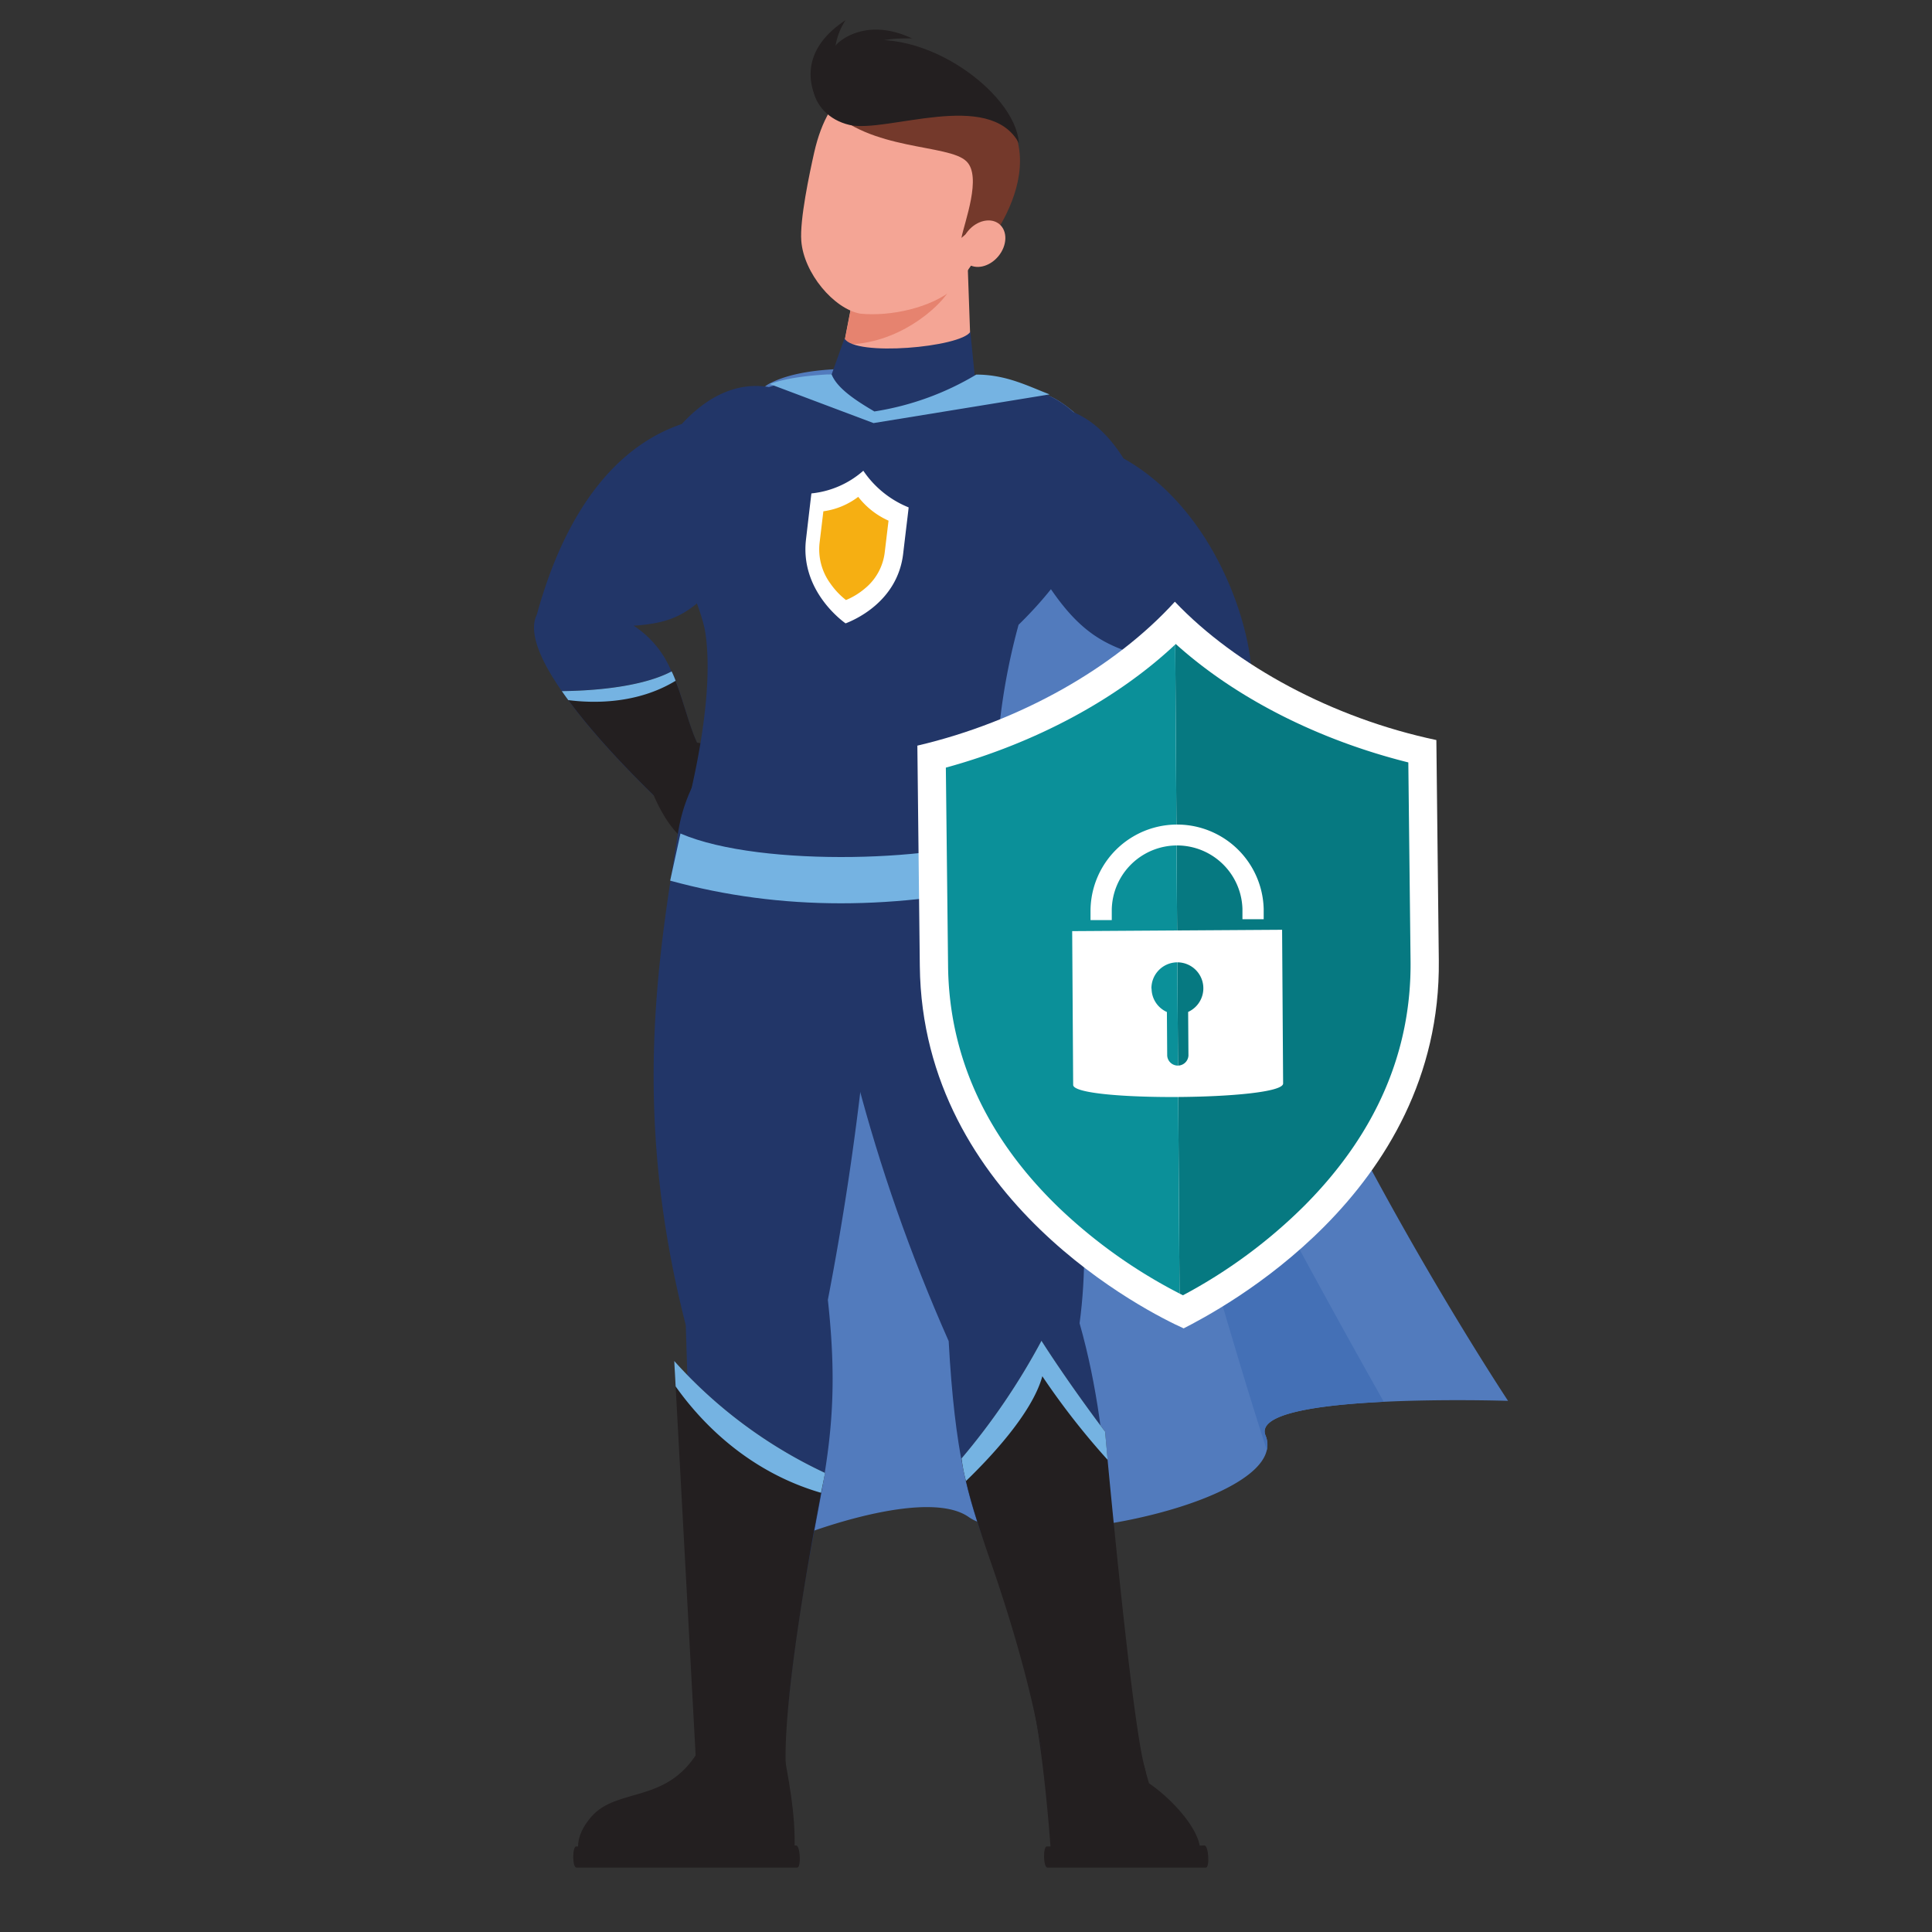 <svg id="Layer_1" data-name="Layer 1" xmlns="http://www.w3.org/2000/svg" viewBox="0 0 512 512"><rect x="0" y="0" width="512" height="512" fill="#333333" stroke="none"/><defs><style>.cls-1{fill:#527bbd;}.cls-2{fill:#4470b6;}.cls-3{fill:#223668;}.cls-4{fill:#231f20;}.cls-5{fill:#75b3e2;}.cls-6{fill:#f4a595;}.cls-7{fill:#e6836f;}.cls-8{fill:#74392b;}.cls-9{fill:#ddf0f6;}.cls-10{fill:#fff;}.cls-11{fill:#f6af12;}.cls-12{fill:#067981;}.cls-13{fill:#0b9099;}</style></defs><path class="cls-1" d="M399.65,371.24s-16.59-.54-32.94.25c-17,.82-33.72,3.07-31.33,8.93a6.2,6.2,0,0,1,.34,3.85c-3.41,15.66-65.34,27.38-79,17.76-10.2-7.17-38.31,2.05-49.83,7C185,262.25,184.35,112.17,203.77,101.73S277,104.51,277,104.51s27.28,7.22,38.4,81.83S399.65,371.24,399.65,371.24Z"/><path class="cls-2" d="M335.38,380.42a6.2,6.2,0,0,1,.34,3.85c-16.79-51.19-56.31-197.44-42-157.57,13.77,38.45,56.95,116.34,73,144.79C349.73,372.31,333,374.56,335.38,380.42Z"/><path class="cls-3" d="M201.74,140.55c-16,19.51-18.88,24.25-33.81,25.27a26.22,26.22,0,0,1,10,12.11H178c4.39,9.61,5,20.83,12.68,27.13l-9.17,9-2.34,2.35-.93-.83c-4-3.71-19.91-18.69-29.38-32.45-5.56-8-8.93-15.57-6.58-20.3,3.8-13.76,13.56-42,38.4-50.46,16.3-17.71,32.26-8.2,37.92-.83C226.19,121.42,218.58,142.5,201.74,140.55Z"/><path class="cls-4" d="M190.71,205.06l-9.17,9-3.27,1.52c-3.76-3.52-18.1-17-27.67-30.06-.58-.78-1.17-1.61-1.71-2.39,4.74-.05,20-.44,29.09-5.22H178a24.91,24.91,0,0,1,1,2.48C182.57,189.39,183.69,199.3,190.71,205.06Z"/><path class="cls-5" d="M179.05,180.41c-10.1,6.15-21.66,6-28.45,5.13-.58-.78-1.17-1.61-1.71-2.39,4.74-.05,20-.44,29.09-5.22H178A24.91,24.91,0,0,1,179.05,180.41Z"/><path class="cls-4" d="M183.84,196.73s10.45,1,13.61,3.72a4.17,4.17,0,0,1,1,5.17c5.63,3.16,0,15.43-9.82,18.46s-16.25-15.47-16.25-15.47S173.9,197.39,183.84,196.73Z"/><path class="cls-4" d="M315.71,494.45H280.25a4.22,4.22,0,0,1-1.59-1.42c-1.82-26.37-4.45-39.07-4.45-39.07l24.69-1,5.59,19.62C312.77,478.23,322.63,490.36,315.71,494.45Z"/><path class="cls-4" d="M277.57,494.93h42c1.07,0,.71-5.85-.35-5.85l-41.79.24C276.36,489.32,276.47,494.93,277.57,494.93Z"/><path class="cls-3" d="M262.92,213.58c5.73,15.44,30.15,86.17,23.18,137.09,9.59,33.86,6.58,62.54,15.22,112L276.16,464c-10.23-60.35-21.49-48.83-24.75-108.59-20.74-46.85-31.49-91.24-37-136.94C209,184,251.33,165.92,262.92,213.58Z"/><path class="cls-4" d="M276.42,466.57s-1.89-18-13.73-52.27C259,403.76,257,396.79,256,392.49a46,46,0,0,1-1.17-6A178.29,178.29,0,0,0,276,355.31c7.7,12.05,16.87,24.1,16.87,24.1s.23,2.83.65,7.47c1.85,19.42,6.85,70.76,9.86,81.64C307.12,482,283.72,489.65,276.42,466.57Z"/><path class="cls-5" d="M293.54,386.88a196.68,196.68,0,0,1-17.31-22.16c-2.75,10-14.27,22-20.24,27.77a46,46,0,0,1-1.17-6A178.29,178.29,0,0,0,276,355.31c7.7,12.05,16.87,24.1,16.87,24.1S293.12,382.24,293.54,386.88Z"/><path class="cls-3" d="M233.15,220.12a778,778,0,0,1-13.76,124.36c5.08,45.87-6.47,54.42-11.68,120l-22.75-.3c-.05-26.64-1.6-59.63-3.22-113-14.32-55.82-7.42-96.93-2.08-130.3C185.36,183,236.79,170.44,233.15,220.12Z"/><path class="cls-4" d="M207.71,464.53c2,10.87,3.49,19.35,2.63,29.18l-55.09,1.07s-5.45-5.31,1.41-13.27,19.87-3.36,28.3-17.28Z"/><path class="cls-4" d="M152.75,494.93h58.53c1.07,0,.79-5.85-.28-5.85l-58.28.24C151.62,489.32,151.66,494.93,152.75,494.93Z"/><path class="cls-4" d="M218.65,390.34s-.39,2-1.06,5.27c-2.77,14.5-10.21,54.95-9.34,73.15-10.34,12.35-23.78-1.36-23.78-1.36l-5.42-100-.37-6.74A124.57,124.57,0,0,0,218.65,390.34Z"/><path class="cls-5" d="M218.65,390.34s-.39,2-1.06,5.27c-20.1-5.85-32.47-19.61-38.54-28.2l-.37-6.74A124.57,124.57,0,0,0,218.65,390.34Z"/><path class="cls-3" d="M181.36,216.94c0,11.63,82.57,8.27,82.57-3.36a169.07,169.07,0,0,1,6-48c24.76-24.25,23.28-43.08,17-53.29-10.82-17.61-65.47-16.61-85.14-9-7.82,3-18.31,15.25-21.67,34.77-1.72,10,5.67,21.73,6.84,29.85C189.65,186.61,181.91,214.25,181.36,216.94Z"/><path class="cls-6" d="M232.83,111.21c4.08-3.24,20.33-8.23,24.65-11.77l-1-28.22-16-1.55a47.16,47.16,0,0,0-13.26,3.07l-3.6,18.57-.79,4C221.07,99.31,224.66,104.09,232.83,111.21Z"/><path class="cls-7" d="M251.13,77.61c-2.51,3.86-13,13.74-27.46,13.7l3.12-16.07Z"/><path class="cls-6" d="M215.76,40.45c-1.25,5.56-3.84,17.76-3.41,23.38.64,8.55,8.63,18,15.6,19.29,8.07.82,18.94-1.58,24.85-6.65,3.28-3.86,9.64-13,12.57-21,6.11-16.68-5.68-31.31-20.63-34.69S219.67,23.12,215.76,40.45Z"/><path class="cls-8" d="M260.36,66.5c3.12-5.49-1-7.71-5.57-3.45.78-4.14,5.5-16.28,1.32-20.3-4.72-4.67-25.51-2.64-36.68-14.28,0,0,8.33-18.25,35.65-7.47C285.93,37.36,260.36,66.5,260.36,66.5Z"/><ellipse class="cls-6" cx="260.55" cy="64.59" rx="6.73" ry="5.23" transform="translate(44.36 223.71) rotate(-50.28)"/><path class="cls-3" d="M223.79,89.69c2.73,4.87,30.83,2.34,33.36-1.76l1.56,15.61-26.14,14.83-13.66-15Z"/><path class="cls-4" d="M270,37.89C269.19,24.23,242.75,5,223.78,12.11c-12.79,4.83-9.79,18.41,1.35,21C235,35.34,262.15,23.57,270,37.89Z"/><path class="cls-4" d="M221.42,12.15a17.53,17.53,0,0,1,2.67-6.81c-14.84,9.73-7.46,21.35-7.28,21.85,5.88-17.87,19.93-17,24.91-17C228.89,4.16,221.55,11.62,221.42,12.15Z"/><path class="cls-5" d="M180.33,220.89c21.54,9.29,71.3,7.24,86.17.13l3.81,12.59c-32.36,7.63-63.32,7.85-92.71-.23Z"/><path class="cls-3" d="M324.47,191.35C310.22,206.62,280.16,224,280.16,224l-9.22-13.27c9.56-5.27,14.83-18.94,24-28.31a32.26,32.26,0,0,1,11-7.66c-14.54-3.76-21.86-7.37-34-29.47C255,144.16,251.32,122,260.54,113.76c6.93-6.2,24.4-12.69,37.19,7.71,22.84,12.83,32.6,40.84,33.82,55.09C332.67,180.61,329.59,185.83,324.47,191.35Z"/><path class="cls-4" d="M279.21,203.82s-10.46-1-14.07,1.17a4.18,4.18,0,0,0-2,4.89c-6.1,2.08-2.82,15.17,6.29,20s18.81-12.24,18.81-12.24S288.86,206.28,279.21,203.82Z"/><path class="cls-4" d="M324.47,191.35c-.88.92-1.8,1.9-2.78,2.82-15,14.55-41.53,29.87-41.53,29.87l-9.22-13.27c8.25-4.54,13.27-15.28,20.35-24.16a49.22,49.22,0,0,1,3.61-4.15A69.81,69.81,0,0,0,324.47,191.35Z"/><path class="cls-5" d="M324.47,191.35c-.88.92-1.8,1.9-2.78,2.82-12.88-.63-25-5.26-30.4-7.56a49.22,49.22,0,0,1,3.61-4.15A69.81,69.81,0,0,0,324.47,191.35Z"/><path class="cls-9" d="M240.79,134.44h0v0Z"/><path class="cls-9" d="M240.79,134.44h0v0Z"/><path class="cls-9" d="M215,130.74v0Z"/><path class="cls-9" d="M215,130.74v0Z"/><path class="cls-10" d="M228.79,124.75a26.35,26.35,0,0,0,12,9.71c0,.38-.29,2.5-1.44,12.27-1.53,13-13.41,17.75-15.26,18.47-1.56-1.11-12-9.13-10.5-22.17,1.14-9.77,1.39-11.89,1.44-12.27A24.49,24.49,0,0,0,228.79,124.75Z"/><path class="cls-11" d="M227.44,131.67h0a19.67,19.67,0,0,1-9.24,3.83l-1,8.33a15.34,15.34,0,0,0,2.87,10.82,20.2,20.2,0,0,0,4,4.27l.12.1a19.1,19.1,0,0,0,5-3.05,14.61,14.61,0,0,0,5.28-9.65l1-8.34A20.93,20.93,0,0,1,227.44,131.67Z"/><path class="cls-5" d="M220.37,99.17c1.4,3.61,6.08,6.78,11.35,9.87a74.87,74.87,0,0,0,27-9.77c7.91,0,13.59,3,19.44,5.25l-46.67,7.6L204,101.77C207.67,100.44,212.89,99.54,220.37,99.17Z"/><path class="cls-9" d="M380.73,196h0v0Z"/><path class="cls-9" d="M380.73,196h0v0Z"/><path class="cls-9" d="M243,197.56v0Z"/><path class="cls-9" d="M243,197.56v0Z"/><path class="cls-10" d="M311.35,159.46c16.16,17,41.86,30.86,69.3,36.66,0,1.82.13,11.91.65,58.43.69,62.05-58.44,92.77-67.62,97.48-8.95-4-69.23-33.91-69.92-96-.52-46.52-.63-56.61-.65-58.43C270.41,191.23,295.57,176.82,311.35,159.46Z"/><path class="cls-12" d="M311.59,170.67c15.81,14.25,37.65,25.39,61.63,31.38l.59,52.57c.27,24.06-9.19,45.89-28.11,64.88a136.33,136.33,0,0,1-32.2,23.76l-.91-.46-1.14-172Z"/><path class="cls-13" d="M311.45,170.8l1.14,172a136.7,136.7,0,0,1-31.8-22.58C261.45,301.65,251.51,280,251.25,256l-.59-52.57C274.44,196.9,296,185.33,311.45,170.8Z"/><path class="cls-10" d="M284.14,246.76l.26,40.74c0,4.53,55.67,4.17,55.64-.37l-.27-40.73Zm21,15.24a6.88,6.88,0,1,1,9.73,6.17l.08,11.57a2.82,2.82,0,0,1-5.63,0l-.08-11.55A6.83,6.83,0,0,1,305.18,262Z"/><path class="cls-10" d="M289,243.83l5.63,0,0-2.74a17.32,17.32,0,0,1,34.63-.23l0,2.74,5.63,0,0-2.74a22.95,22.95,0,0,0-45.89.3Z"/></svg>
